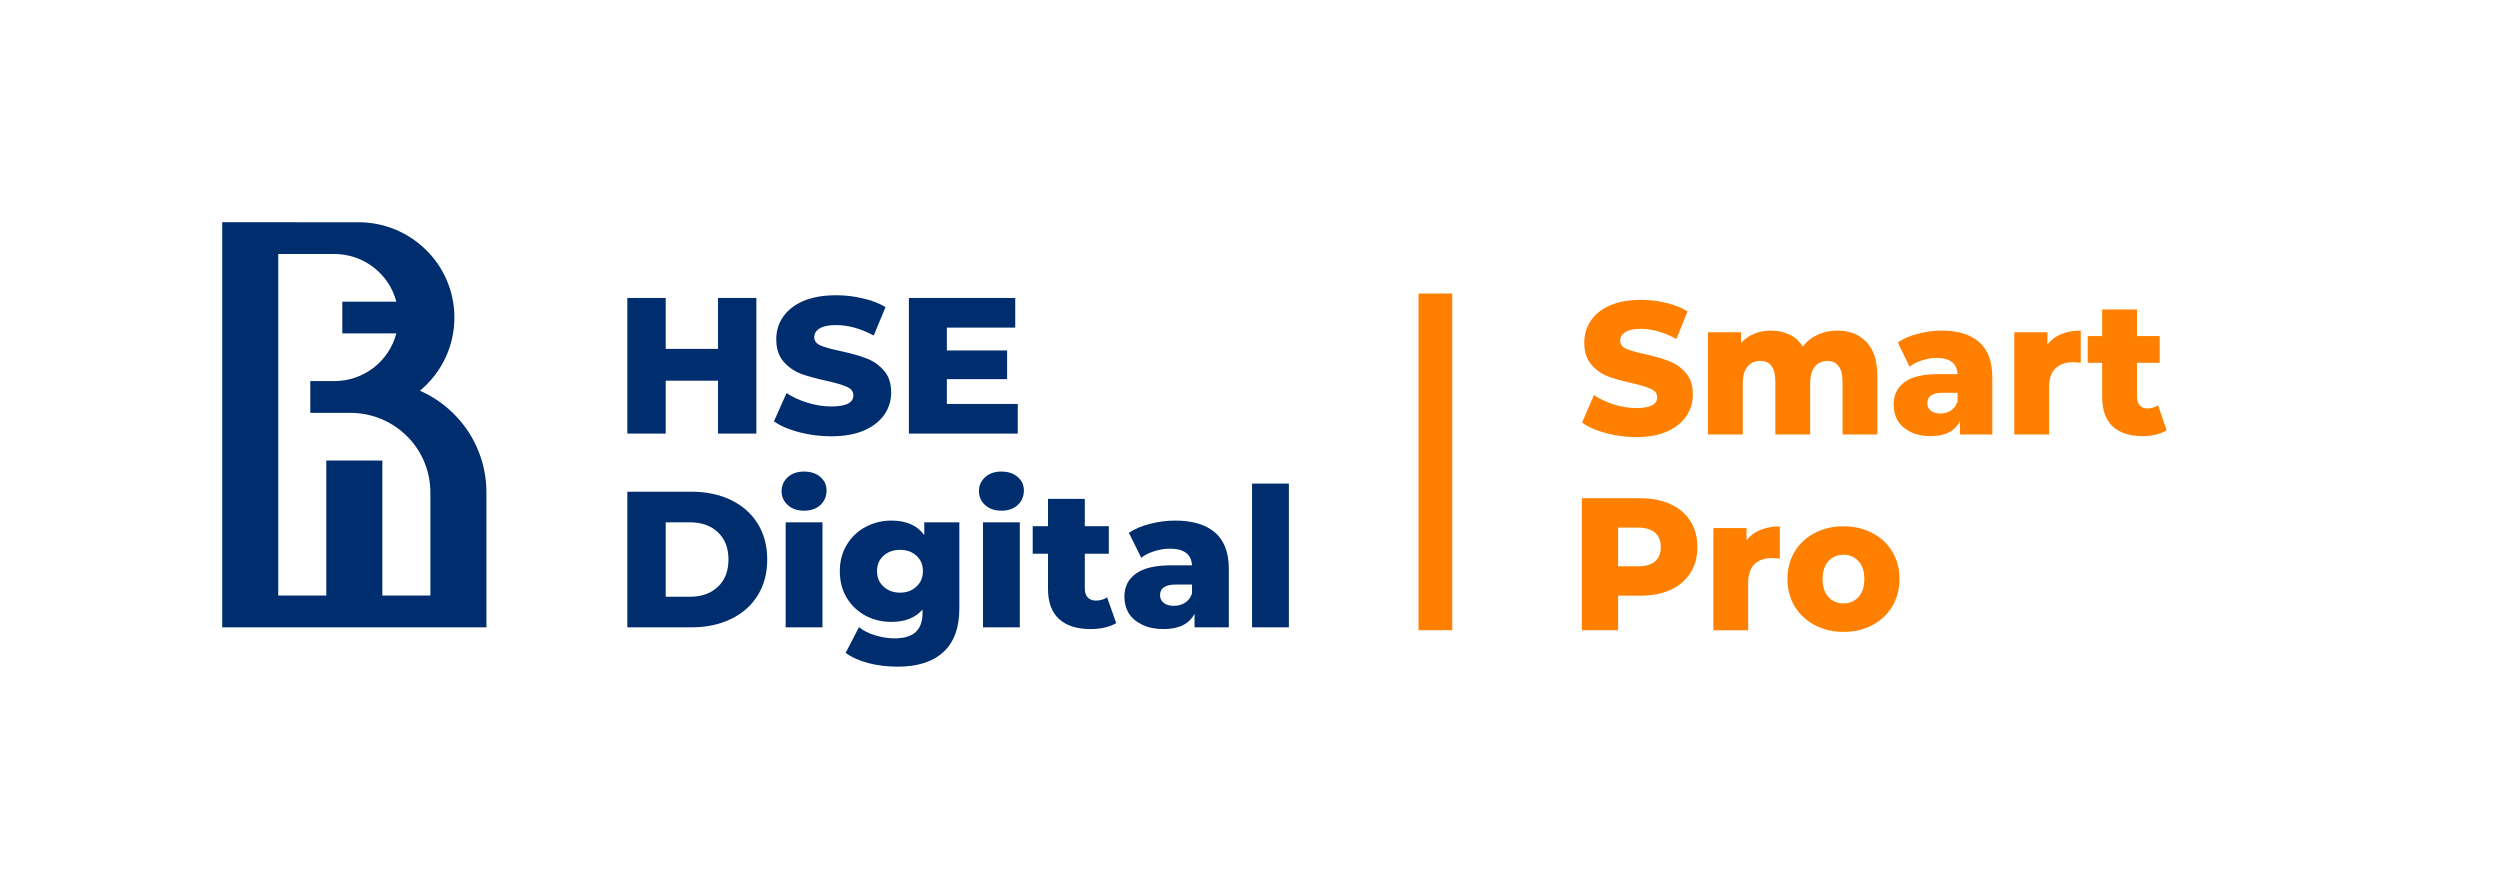 <svg width="135" height="48" viewBox="0 0 135 48" fill="none" xmlns="http://www.w3.org/2000/svg">
<path d="M88.35 23.603C87.789 23.603 87.245 23.532 86.718 23.389C86.191 23.247 85.762 23.057 85.432 22.819L86.075 21.332C86.385 21.543 86.744 21.713 87.153 21.842C87.562 21.971 87.964 22.035 88.359 22.035C89.111 22.035 89.487 21.842 89.487 21.455C89.487 21.251 89.378 21.102 89.16 21.007C88.949 20.905 88.606 20.8 88.132 20.691C87.611 20.576 87.176 20.454 86.827 20.325C86.477 20.189 86.177 19.975 85.927 19.683C85.676 19.391 85.551 18.998 85.551 18.502C85.551 18.068 85.666 17.677 85.897 17.331C86.128 16.978 86.471 16.7 86.926 16.497C87.387 16.293 87.951 16.191 88.616 16.191C89.071 16.191 89.519 16.245 89.961 16.354C90.403 16.456 90.792 16.608 91.128 16.812L90.525 18.309C89.866 17.942 89.226 17.759 88.606 17.759C88.218 17.759 87.934 17.82 87.756 17.942C87.578 18.058 87.489 18.21 87.489 18.401C87.489 18.59 87.595 18.733 87.805 18.828C88.016 18.923 88.356 19.021 88.824 19.123C89.351 19.239 89.786 19.364 90.129 19.5C90.479 19.629 90.779 19.839 91.029 20.131C91.286 20.416 91.414 20.807 91.414 21.302C91.414 21.73 91.299 22.116 91.069 22.463C90.838 22.809 90.492 23.087 90.03 23.297C89.569 23.501 89.009 23.603 88.35 23.603Z" fill="#FF8000"/>
<path d="M99.211 17.851C99.871 17.851 100.394 18.054 100.783 18.462C101.179 18.869 101.376 19.483 101.376 20.304V23.46H99.497V20.62C99.497 20.233 99.425 19.948 99.28 19.765C99.142 19.581 98.944 19.49 98.687 19.49C98.404 19.49 98.176 19.592 98.004 19.795C97.834 19.999 97.748 20.308 97.748 20.722V23.46H95.869V20.62C95.869 19.867 95.598 19.49 95.058 19.49C94.768 19.49 94.538 19.592 94.366 19.795C94.194 19.999 94.109 20.308 94.109 20.722V23.46H92.23V17.942H94.019V18.523C94.217 18.299 94.452 18.132 94.722 18.024C94.999 17.908 95.299 17.851 95.622 17.851C95.997 17.851 96.333 17.922 96.63 18.065C96.927 18.207 97.168 18.424 97.352 18.716C97.563 18.438 97.83 18.224 98.153 18.075C98.476 17.925 98.829 17.851 99.211 17.851Z" fill="#FF8000"/>
<path d="M104.847 17.851C105.736 17.851 106.415 18.061 106.884 18.482C107.352 18.896 107.586 19.534 107.586 20.396V23.46H105.835V22.748C105.565 23.284 105.038 23.552 104.254 23.552C103.838 23.552 103.479 23.477 103.176 23.328C102.873 23.179 102.642 22.979 102.483 22.727C102.331 22.47 102.256 22.178 102.256 21.852C102.256 21.329 102.451 20.925 102.84 20.64C103.228 20.348 103.828 20.203 104.639 20.203H105.707C105.674 19.619 105.295 19.327 104.57 19.327C104.313 19.327 104.052 19.371 103.788 19.459C103.525 19.541 103.3 19.656 103.116 19.806L102.483 18.492C102.779 18.288 103.139 18.132 103.561 18.024C103.99 17.908 104.418 17.851 104.847 17.851ZM104.778 22.33C104.995 22.33 105.186 22.276 105.351 22.168C105.516 22.059 105.635 21.899 105.707 21.689V21.21H104.896C104.349 21.21 104.076 21.397 104.076 21.77C104.076 21.94 104.138 22.076 104.263 22.178C104.389 22.279 104.56 22.33 104.778 22.33Z" fill="#FF8000"/>
<path d="M110.561 18.604C110.752 18.353 111 18.166 111.303 18.044C111.613 17.915 111.965 17.851 112.361 17.851V19.592C112.19 19.571 112.048 19.561 111.936 19.561C111.533 19.561 111.217 19.673 110.986 19.897C110.762 20.121 110.65 20.464 110.65 20.925V23.46H108.771V17.942H110.561V18.604Z" fill="#FF8000"/>
<path d="M94.312 29.178C94.503 28.927 94.751 28.74 95.054 28.618C95.363 28.489 95.716 28.424 96.112 28.424V30.165C95.941 30.145 95.798 30.135 95.687 30.135C95.284 30.135 94.968 30.247 94.737 30.471C94.512 30.695 94.401 31.037 94.401 31.499V34.034H92.522V28.516H94.312V29.178Z" fill="#FF8000"/>
<path d="M116.998 23.236C116.84 23.338 116.646 23.416 116.415 23.47C116.191 23.525 115.951 23.552 115.693 23.552C114.995 23.552 114.457 23.375 114.082 23.023C113.706 22.669 113.518 22.143 113.518 21.444V19.591H112.737V18.146H113.518V16.71H115.396V18.146H116.623V19.591H115.396V21.424C115.396 21.621 115.446 21.777 115.545 21.892C115.65 22.001 115.789 22.055 115.96 22.055C116.178 22.055 116.369 21.997 116.534 21.882L116.998 23.236Z" fill="#FF8000"/>
<path d="M88.584 26.904C89.21 26.904 89.754 27.012 90.216 27.229C90.677 27.44 91.033 27.745 91.283 28.146C91.534 28.539 91.659 29.004 91.659 29.54C91.659 30.077 91.534 30.541 91.283 30.935C91.033 31.329 90.677 31.634 90.216 31.852C89.754 32.062 89.21 32.167 88.584 32.167H87.378V34.03H85.42V26.904H88.584ZM88.465 30.579C88.868 30.579 89.171 30.491 89.375 30.314C89.579 30.131 89.682 29.873 89.682 29.54C89.682 29.208 89.579 28.95 89.375 28.767C89.171 28.584 88.868 28.492 88.465 28.492H87.378V30.579H88.465Z" fill="#FF8000"/>
<path d="M99.547 34.122C98.973 34.122 98.456 34 97.995 33.755C97.533 33.511 97.171 33.171 96.907 32.737C96.65 32.303 96.522 31.811 96.522 31.261C96.522 30.718 96.65 30.229 96.907 29.795C97.171 29.36 97.531 29.024 97.985 28.787C98.447 28.542 98.967 28.42 99.547 28.42C100.127 28.42 100.648 28.542 101.109 28.787C101.571 29.024 101.93 29.36 102.187 29.795C102.445 30.222 102.573 30.711 102.573 31.261C102.573 31.811 102.445 32.303 102.187 32.737C101.93 33.171 101.571 33.511 101.109 33.755C100.648 34 100.127 34.122 99.547 34.122ZM99.547 32.584C99.877 32.584 100.147 32.469 100.358 32.238C100.569 32.001 100.674 31.675 100.674 31.261C100.674 30.854 100.569 30.535 100.358 30.304C100.147 30.073 99.877 29.958 99.547 29.958C99.217 29.958 98.948 30.073 98.736 30.304C98.525 30.535 98.42 30.854 98.42 31.261C98.42 31.675 98.525 32.001 98.736 32.238C98.948 32.469 99.217 32.584 99.547 32.584Z" fill="#FF8000"/>
<path fill-rule="evenodd" clip-rule="evenodd" d="M76.6 15.85H78.421V34.03C78.421 34.031 78.421 34.031 77.511 34.031C76.6 34.031 76.6 34.031 76.6 34.03V15.85Z" fill="#FF8000"/>
<path d="M24.181 22.048C23.718 21.649 23.21 21.333 22.678 21.097C22.887 20.923 23.084 20.731 23.269 20.521C25.146 18.374 24.914 15.123 22.75 13.26C21.767 12.414 20.555 12 19.35 12.001L12 12V33.876H26.267V26.629C26.279 24.934 25.572 23.245 24.181 22.048ZM23.241 32.16H20.647V24.868H17.62V32.16H15.026V13.716H18.053C19.664 13.716 21.018 14.81 21.402 16.289H18.485V18.005H21.401C21.017 19.484 19.666 20.577 18.056 20.579H18.049H16.756V22.295H18.917C19.922 22.294 20.932 22.639 21.751 23.344C22.735 24.192 23.239 25.385 23.24 26.584H23.241L23.241 32.16Z" fill="#002D6E"/>
<path d="M40.844 16.09V23.414H38.773V20.557H35.948V23.414H33.876V16.09H35.948V18.841H38.773V16.09H40.844Z" fill="#002D6E"/>
<path d="M44.879 23.56C44.286 23.56 43.711 23.487 43.153 23.34C42.595 23.194 42.141 22.999 41.793 22.754L42.473 21.227C42.801 21.443 43.181 21.617 43.613 21.75C44.046 21.883 44.471 21.949 44.89 21.949C45.685 21.949 46.082 21.75 46.082 21.352C46.082 21.143 45.967 20.99 45.737 20.892C45.514 20.788 45.151 20.679 44.649 20.568C44.098 20.449 43.638 20.324 43.268 20.191C42.898 20.052 42.581 19.832 42.316 19.532C42.051 19.232 41.918 18.828 41.918 18.318C41.918 17.872 42.04 17.471 42.284 17.115C42.529 16.753 42.891 16.466 43.373 16.257C43.861 16.048 44.457 15.943 45.162 15.943C45.643 15.943 46.117 15.999 46.584 16.111C47.052 16.215 47.463 16.372 47.819 16.582L47.181 18.12C46.483 17.743 45.807 17.555 45.151 17.555C44.74 17.555 44.44 17.617 44.251 17.743C44.063 17.861 43.969 18.018 43.969 18.214C43.969 18.409 44.08 18.555 44.304 18.653C44.527 18.751 44.886 18.852 45.381 18.957C45.939 19.075 46.4 19.204 46.762 19.344C47.132 19.476 47.449 19.692 47.714 19.992C47.986 20.285 48.123 20.686 48.123 21.195C48.123 21.635 48 22.032 47.756 22.388C47.512 22.744 47.146 23.03 46.658 23.246C46.169 23.455 45.577 23.56 44.879 23.56Z" fill="#002D6E"/>
<path d="M54.959 21.813V23.414H49.08V16.09H54.823V17.691H51.13V18.925H54.384V20.474H51.13V21.813H54.959Z" fill="#002D6E"/>
<path d="M33.876 26.552H37.339C38.141 26.552 38.853 26.702 39.474 27.002C40.094 27.302 40.576 27.728 40.917 28.279C41.259 28.83 41.43 29.475 41.43 30.214C41.43 30.953 41.259 31.599 40.917 32.15C40.576 32.701 40.094 33.126 39.474 33.426C38.853 33.726 38.141 33.876 37.339 33.876H33.876V26.552ZM37.255 32.223C37.883 32.223 38.385 32.045 38.762 31.689C39.146 31.334 39.337 30.842 39.337 30.214C39.337 29.586 39.146 29.095 38.762 28.739C38.385 28.383 37.883 28.205 37.255 28.205H35.948V32.223H37.255Z" fill="#002D6E"/>
<path d="M42.426 28.205H44.414V33.876H42.426V28.205ZM43.42 27.578C43.057 27.578 42.764 27.476 42.541 27.274C42.318 27.072 42.206 26.821 42.206 26.521C42.206 26.221 42.318 25.97 42.541 25.767C42.764 25.565 43.057 25.464 43.42 25.464C43.782 25.464 44.075 25.562 44.299 25.757C44.522 25.945 44.633 26.189 44.633 26.489C44.633 26.803 44.522 27.065 44.299 27.274C44.075 27.476 43.782 27.578 43.42 27.578Z" fill="#002D6E"/>
<path d="M51.805 28.205V32.84C51.805 33.893 51.519 34.682 50.947 35.205C50.375 35.735 49.552 36 48.478 36C47.92 36 47.397 35.937 46.909 35.812C46.42 35.686 46.005 35.501 45.664 35.257L46.386 33.865C46.616 34.054 46.905 34.2 47.254 34.305C47.61 34.416 47.958 34.472 48.3 34.472C48.823 34.472 49.207 34.357 49.451 34.127C49.695 33.897 49.817 33.555 49.817 33.102V32.913C49.434 33.36 48.872 33.583 48.133 33.583C47.631 33.583 47.167 33.471 46.741 33.248C46.316 33.018 45.977 32.697 45.726 32.286C45.475 31.867 45.35 31.386 45.35 30.842C45.35 30.305 45.475 29.831 45.726 29.419C45.977 29 46.316 28.68 46.741 28.456C47.167 28.226 47.631 28.111 48.133 28.111C48.942 28.111 49.535 28.373 49.911 28.896V28.205H51.805ZM48.604 32.003C48.959 32.003 49.252 31.895 49.482 31.679C49.72 31.463 49.838 31.184 49.838 30.842C49.838 30.5 49.723 30.225 49.493 30.015C49.263 29.799 48.966 29.691 48.604 29.691C48.241 29.691 47.941 29.799 47.704 30.015C47.474 30.225 47.358 30.5 47.358 30.842C47.358 31.184 47.477 31.463 47.714 31.679C47.952 31.895 48.248 32.003 48.604 32.003Z" fill="#002D6E"/>
<path d="M53.082 28.205H55.07V33.876H53.082V28.205ZM54.076 27.578C53.714 27.578 53.421 27.476 53.197 27.274C52.974 27.072 52.863 26.821 52.863 26.521C52.863 26.221 52.974 25.97 53.197 25.767C53.421 25.565 53.714 25.464 54.076 25.464C54.439 25.464 54.732 25.562 54.955 25.757C55.178 25.945 55.29 26.189 55.29 26.489C55.29 26.803 55.178 27.065 54.955 27.274C54.732 27.476 54.439 27.578 54.076 27.578Z" fill="#002D6E"/>
<path d="M60.275 33.646C60.108 33.751 59.902 33.831 59.658 33.887C59.421 33.943 59.166 33.97 58.894 33.97C58.155 33.97 57.586 33.789 57.189 33.426C56.791 33.064 56.592 32.523 56.592 31.805V29.9H55.766V28.415H56.592V26.939H58.58V28.415H59.877V29.9H58.58V31.784C58.58 31.986 58.632 32.146 58.737 32.265C58.849 32.377 58.995 32.432 59.176 32.432C59.407 32.432 59.609 32.373 59.783 32.255L60.275 33.646Z" fill="#002D6E"/>
<path d="M63.459 28.111C64.4 28.111 65.119 28.327 65.614 28.76C66.109 29.185 66.357 29.841 66.357 30.727V33.876H64.505V33.144C64.219 33.695 63.661 33.97 62.831 33.97C62.391 33.97 62.011 33.893 61.69 33.74C61.37 33.587 61.125 33.381 60.958 33.123C60.798 32.858 60.717 32.558 60.717 32.223C60.717 31.686 60.923 31.271 61.335 30.978C61.746 30.678 62.381 30.528 63.239 30.528H64.369C64.334 29.928 63.933 29.628 63.166 29.628C62.894 29.628 62.618 29.674 62.339 29.764C62.06 29.848 61.823 29.966 61.628 30.12L60.958 28.77C61.272 28.561 61.652 28.401 62.098 28.289C62.552 28.17 63.005 28.111 63.459 28.111ZM63.385 32.715C63.615 32.715 63.818 32.659 63.992 32.547C64.166 32.436 64.292 32.272 64.369 32.056V31.564H63.511C62.932 31.564 62.642 31.756 62.642 32.139C62.642 32.313 62.709 32.453 62.841 32.558C62.974 32.662 63.155 32.715 63.385 32.715Z" fill="#002D6E"/>
<path d="M67.611 26.113H69.599V33.876H67.611V26.113Z" fill="#002D6E"/>
</svg>
